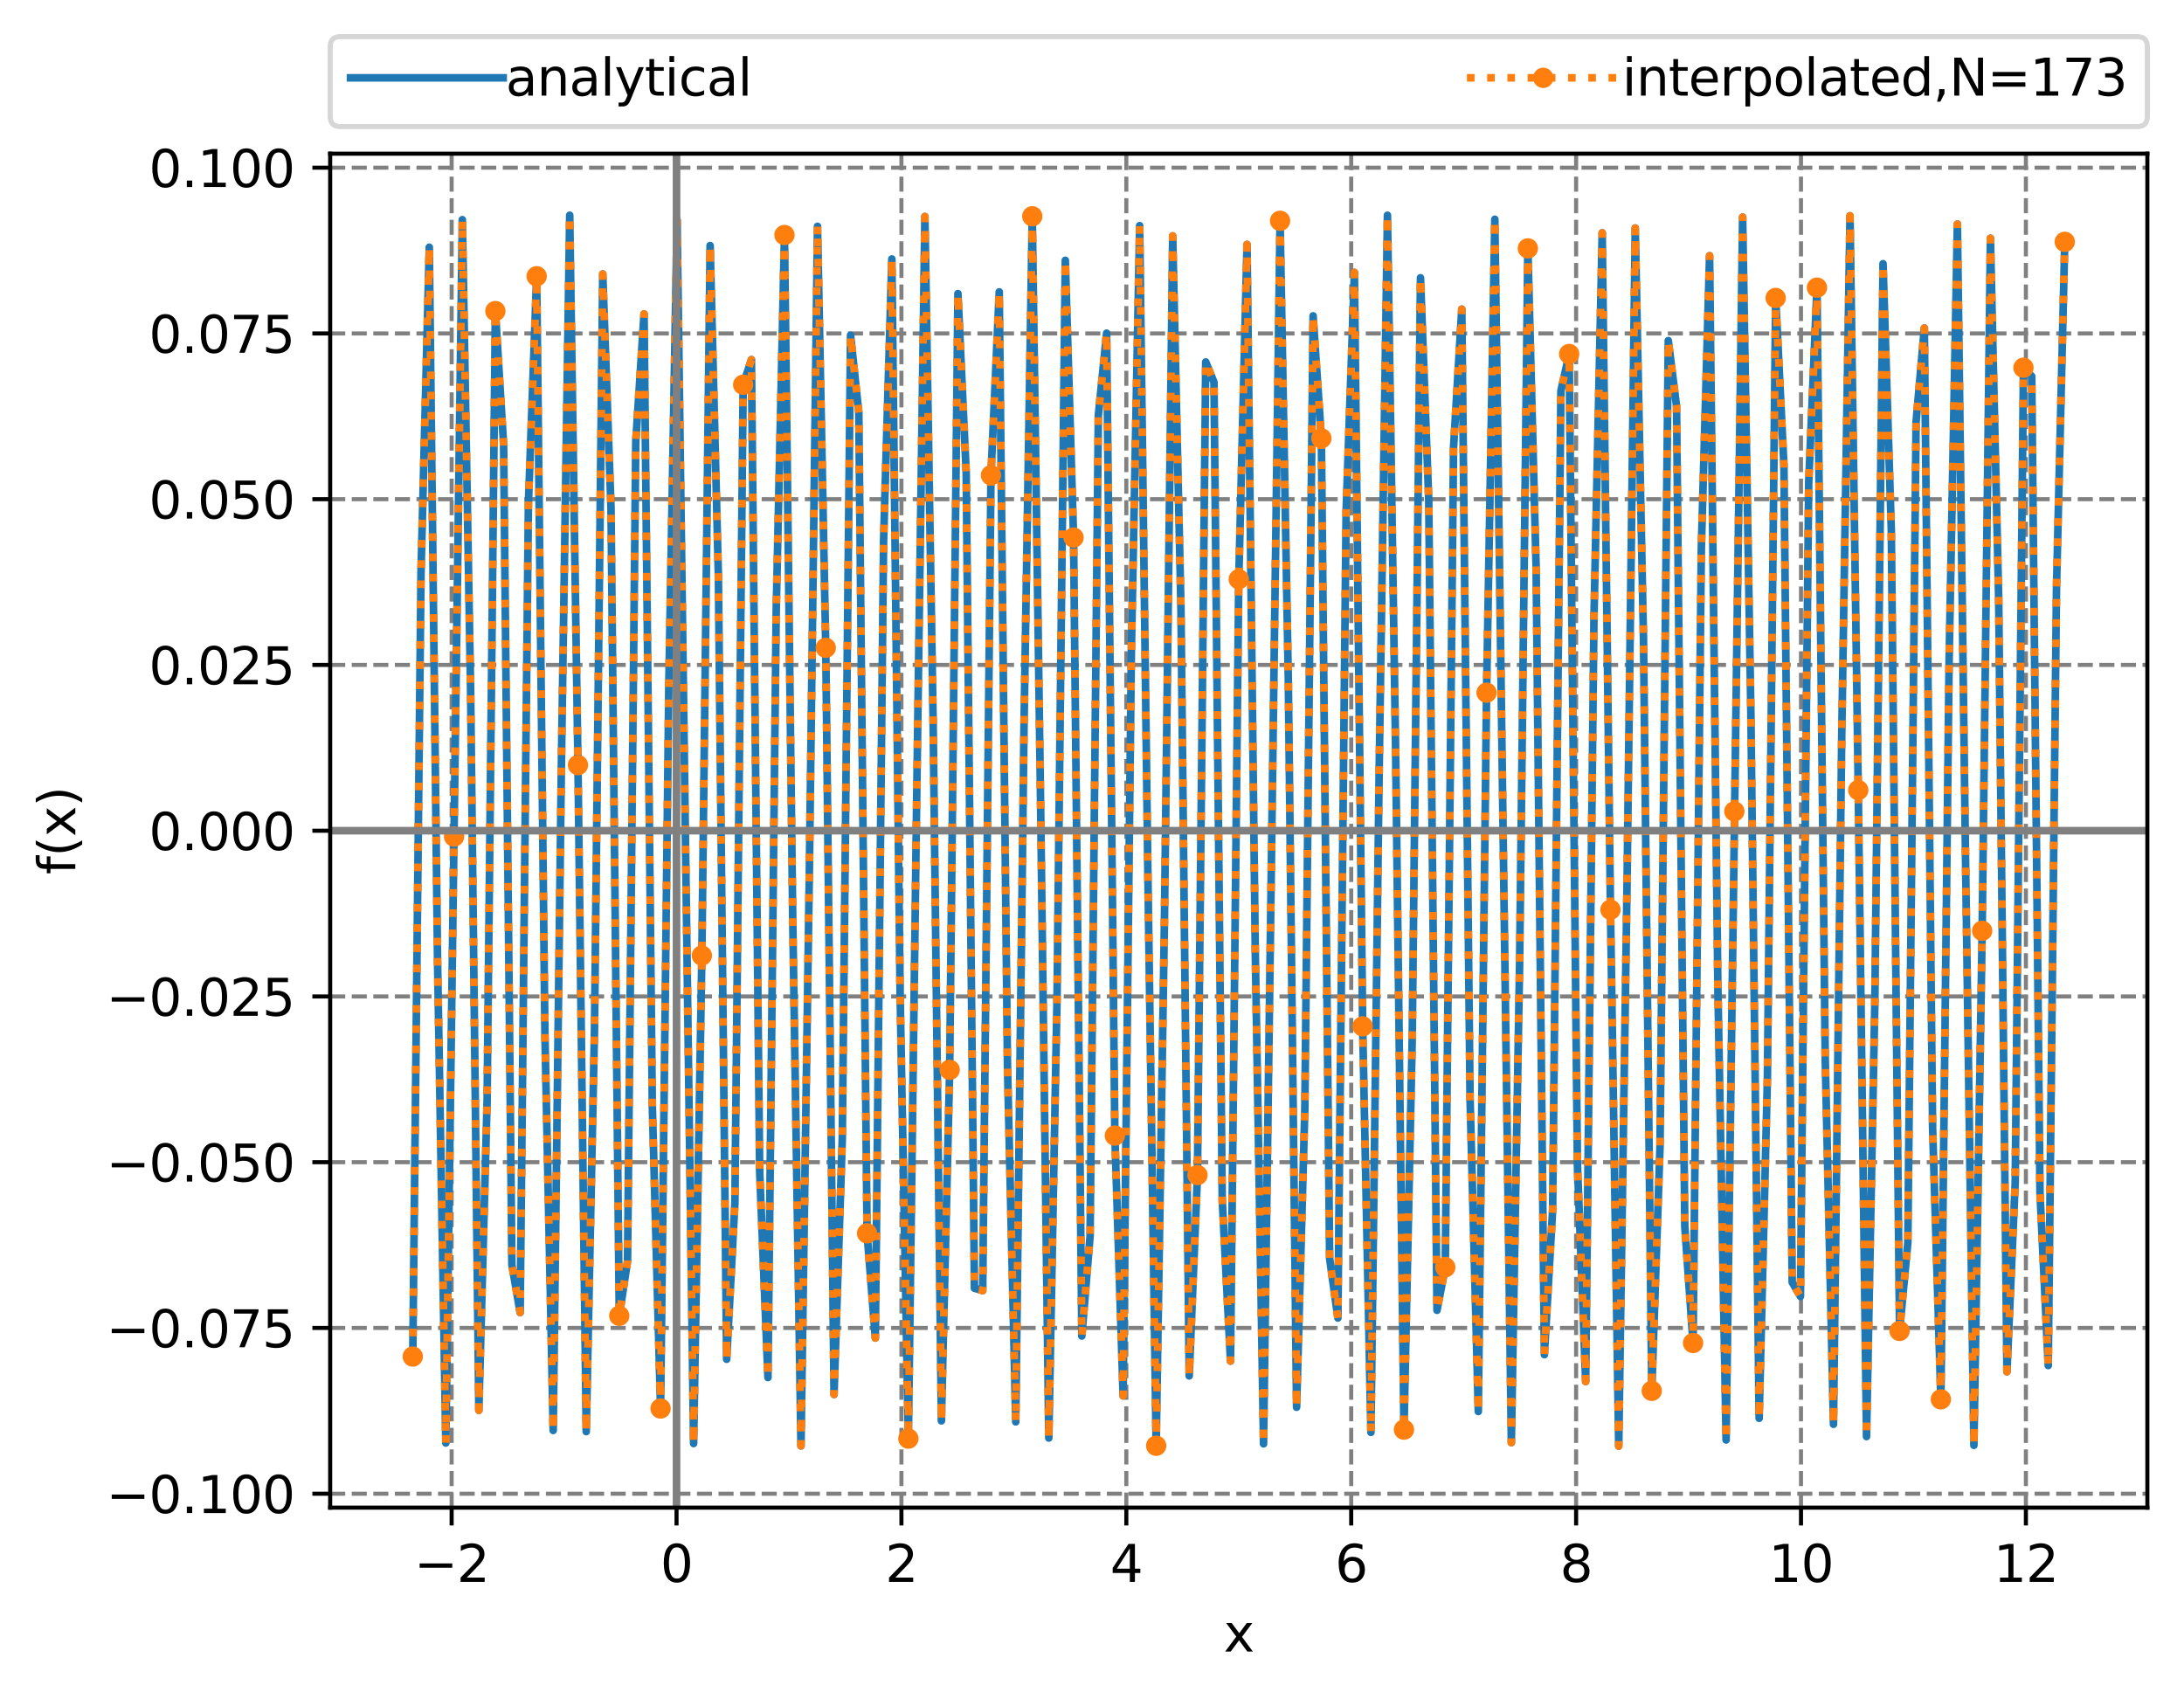 <?xml version="1.0" encoding="utf-8" standalone="no"?>
<!DOCTYPE svg PUBLIC "-//W3C//DTD SVG 1.1//EN"
  "http://www.w3.org/Graphics/SVG/1.1/DTD/svg11.dtd">
<svg xmlns:xlink="http://www.w3.org/1999/xlink" width="429.206pt" height="333.869pt" viewBox="0 0 429.206 333.869" xmlns="http://www.w3.org/2000/svg" version="1.1">
 <defs>
  <style type="text/css">*{stroke-linejoin: round; stroke-linecap: butt}</style>
 </defs>
 <g id="figure_1">
  <g id="patch_1">
   <path d="M 0 333.869 
L 429.206 333.869 
L 429.206 0 
L 0 0 
z
" style="fill: #ffffff"/>
  </g>
  <g id="axes_1">
   <g id="patch_2">
    <path d="M 64.886 296.312 
L 422.006 296.312 
L 422.006 30.2 
L 64.886 30.2 
z
" style="fill: #ffffff"/>
   </g>
   <g id="matplotlib.axis_1">
    <g id="xtick_1">
     <g id="line2d_1">
      <path d="M 88.757 296.312 
L 88.757 30.2 
" clip-path="url(#pdbbe44faf8)" style="fill: none; stroke-dasharray: 2.96,1.28; stroke-dashoffset: 0; stroke: #808080; stroke-width: 0.8"/>
     </g>
     <g id="line2d_2">
      <defs>
       <path id="m3c810ef6d4" d="M 0 0 
L 0 3.5 
" style="stroke: #000000; stroke-width: 0.8"/>
      </defs>
      <g>
       <use xlink:href="#m3c810ef6d4" x="88.757" y="296.312" style="stroke: #000000; stroke-width: 0.8"/>
      </g>
     </g>
     <g id="text_1">
      <!-- −2 -->
      <g transform="translate(81.386 310.911) scale(0.1 -0.1)">
       <defs>
        <path id="DejaVuSans-2212" d="M 678 2272 
L 4684 2272 
L 4684 1741 
L 678 1741 
L 678 2272 
z
" transform="scale(0.016)"/>
        <path id="DejaVuSans-32" d="M 1228 531 
L 3431 531 
L 3431 0 
L 469 0 
L 469 531 
Q 828 903 1448 1529 
Q 2069 2156 2228 2338 
Q 2531 2678 2651 2914 
Q 2772 3150 2772 3378 
Q 2772 3750 2511 3984 
Q 2250 4219 1831 4219 
Q 1534 4219 1204 4116 
Q 875 4013 500 3803 
L 500 4441 
Q 881 4594 1212 4672 
Q 1544 4750 1819 4750 
Q 2544 4750 2975 4387 
Q 3406 4025 3406 3419 
Q 3406 3131 3298 2873 
Q 3191 2616 2906 2266 
Q 2828 2175 2409 1742 
Q 1991 1309 1228 531 
z
" transform="scale(0.016)"/>
       </defs>
       <use xlink:href="#DejaVuSans-2212"/>
       <use xlink:href="#DejaVuSans-32" x="83.789"/>
      </g>
     </g>
    </g>
    <g id="xtick_2">
     <g id="line2d_3">
      <path d="M 132.954 296.312 
L 132.954 30.2 
" clip-path="url(#pdbbe44faf8)" style="fill: none; stroke-dasharray: 2.96,1.28; stroke-dashoffset: 0; stroke: #808080; stroke-width: 0.8"/>
     </g>
     <g id="line2d_4">
      <g>
       <use xlink:href="#m3c810ef6d4" x="132.954" y="296.312" style="stroke: #000000; stroke-width: 0.8"/>
      </g>
     </g>
     <g id="text_2">
      <!-- 0 -->
      <g transform="translate(129.773 310.911) scale(0.1 -0.1)">
       <defs>
        <path id="DejaVuSans-30" d="M 2034 4250 
Q 1547 4250 1301 3770 
Q 1056 3291 1056 2328 
Q 1056 1369 1301 889 
Q 1547 409 2034 409 
Q 2525 409 2770 889 
Q 3016 1369 3016 2328 
Q 3016 3291 2770 3770 
Q 2525 4250 2034 4250 
z
M 2034 4750 
Q 2819 4750 3233 4129 
Q 3647 3509 3647 2328 
Q 3647 1150 3233 529 
Q 2819 -91 2034 -91 
Q 1250 -91 836 529 
Q 422 1150 422 2328 
Q 422 3509 836 4129 
Q 1250 4750 2034 4750 
z
" transform="scale(0.016)"/>
       </defs>
       <use xlink:href="#DejaVuSans-30"/>
      </g>
     </g>
    </g>
    <g id="xtick_3">
     <g id="line2d_5">
      <path d="M 177.151 296.312 
L 177.151 30.2 
" clip-path="url(#pdbbe44faf8)" style="fill: none; stroke-dasharray: 2.96,1.28; stroke-dashoffset: 0; stroke: #808080; stroke-width: 0.8"/>
     </g>
     <g id="line2d_6">
      <g>
       <use xlink:href="#m3c810ef6d4" x="177.151" y="296.312" style="stroke: #000000; stroke-width: 0.8"/>
      </g>
     </g>
     <g id="text_3">
      <!-- 2 -->
      <g transform="translate(173.97 310.911) scale(0.1 -0.1)">
       <use xlink:href="#DejaVuSans-32"/>
      </g>
     </g>
    </g>
    <g id="xtick_4">
     <g id="line2d_7">
      <path d="M 221.348 296.312 
L 221.348 30.2 
" clip-path="url(#pdbbe44faf8)" style="fill: none; stroke-dasharray: 2.96,1.28; stroke-dashoffset: 0; stroke: #808080; stroke-width: 0.8"/>
     </g>
     <g id="line2d_8">
      <g>
       <use xlink:href="#m3c810ef6d4" x="221.348" y="296.312" style="stroke: #000000; stroke-width: 0.8"/>
      </g>
     </g>
     <g id="text_4">
      <!-- 4 -->
      <g transform="translate(218.166 310.911) scale(0.1 -0.1)">
       <defs>
        <path id="DejaVuSans-34" d="M 2419 4116 
L 825 1625 
L 2419 1625 
L 2419 4116 
z
M 2253 4666 
L 3047 4666 
L 3047 1625 
L 3713 1625 
L 3713 1100 
L 3047 1100 
L 3047 0 
L 2419 0 
L 2419 1100 
L 313 1100 
L 313 1709 
L 2253 4666 
z
" transform="scale(0.016)"/>
       </defs>
       <use xlink:href="#DejaVuSans-34"/>
      </g>
     </g>
    </g>
    <g id="xtick_5">
     <g id="line2d_9">
      <path d="M 265.544 296.312 
L 265.544 30.2 
" clip-path="url(#pdbbe44faf8)" style="fill: none; stroke-dasharray: 2.96,1.28; stroke-dashoffset: 0; stroke: #808080; stroke-width: 0.8"/>
     </g>
     <g id="line2d_10">
      <g>
       <use xlink:href="#m3c810ef6d4" x="265.544" y="296.312" style="stroke: #000000; stroke-width: 0.8"/>
      </g>
     </g>
     <g id="text_5">
      <!-- 6 -->
      <g transform="translate(262.363 310.911) scale(0.1 -0.1)">
       <defs>
        <path id="DejaVuSans-36" d="M 2113 2584 
Q 1688 2584 1439 2293 
Q 1191 2003 1191 1497 
Q 1191 994 1439 701 
Q 1688 409 2113 409 
Q 2538 409 2786 701 
Q 3034 994 3034 1497 
Q 3034 2003 2786 2293 
Q 2538 2584 2113 2584 
z
M 3366 4563 
L 3366 3988 
Q 3128 4100 2886 4159 
Q 2644 4219 2406 4219 
Q 1781 4219 1451 3797 
Q 1122 3375 1075 2522 
Q 1259 2794 1537 2939 
Q 1816 3084 2150 3084 
Q 2853 3084 3261 2657 
Q 3669 2231 3669 1497 
Q 3669 778 3244 343 
Q 2819 -91 2113 -91 
Q 1303 -91 875 529 
Q 447 1150 447 2328 
Q 447 3434 972 4092 
Q 1497 4750 2381 4750 
Q 2619 4750 2861 4703 
Q 3103 4656 3366 4563 
z
" transform="scale(0.016)"/>
       </defs>
       <use xlink:href="#DejaVuSans-36"/>
      </g>
     </g>
    </g>
    <g id="xtick_6">
     <g id="line2d_11">
      <path d="M 309.741 296.312 
L 309.741 30.2 
" clip-path="url(#pdbbe44faf8)" style="fill: none; stroke-dasharray: 2.96,1.28; stroke-dashoffset: 0; stroke: #808080; stroke-width: 0.8"/>
     </g>
     <g id="line2d_12">
      <g>
       <use xlink:href="#m3c810ef6d4" x="309.741" y="296.312" style="stroke: #000000; stroke-width: 0.8"/>
      </g>
     </g>
     <g id="text_6">
      <!-- 8 -->
      <g transform="translate(306.56 310.911) scale(0.1 -0.1)">
       <defs>
        <path id="DejaVuSans-38" d="M 2034 2216 
Q 1584 2216 1326 1975 
Q 1069 1734 1069 1313 
Q 1069 891 1326 650 
Q 1584 409 2034 409 
Q 2484 409 2743 651 
Q 3003 894 3003 1313 
Q 3003 1734 2745 1975 
Q 2488 2216 2034 2216 
z
M 1403 2484 
Q 997 2584 770 2862 
Q 544 3141 544 3541 
Q 544 4100 942 4425 
Q 1341 4750 2034 4750 
Q 2731 4750 3128 4425 
Q 3525 4100 3525 3541 
Q 3525 3141 3298 2862 
Q 3072 2584 2669 2484 
Q 3125 2378 3379 2068 
Q 3634 1759 3634 1313 
Q 3634 634 3220 271 
Q 2806 -91 2034 -91 
Q 1263 -91 848 271 
Q 434 634 434 1313 
Q 434 1759 690 2068 
Q 947 2378 1403 2484 
z
M 1172 3481 
Q 1172 3119 1398 2916 
Q 1625 2713 2034 2713 
Q 2441 2713 2670 2916 
Q 2900 3119 2900 3481 
Q 2900 3844 2670 4047 
Q 2441 4250 2034 4250 
Q 1625 4250 1398 4047 
Q 1172 3844 1172 3481 
z
" transform="scale(0.016)"/>
       </defs>
       <use xlink:href="#DejaVuSans-38"/>
      </g>
     </g>
    </g>
    <g id="xtick_7">
     <g id="line2d_13">
      <path d="M 353.938 296.312 
L 353.938 30.2 
" clip-path="url(#pdbbe44faf8)" style="fill: none; stroke-dasharray: 2.96,1.28; stroke-dashoffset: 0; stroke: #808080; stroke-width: 0.8"/>
     </g>
     <g id="line2d_14">
      <g>
       <use xlink:href="#m3c810ef6d4" x="353.938" y="296.312" style="stroke: #000000; stroke-width: 0.8"/>
      </g>
     </g>
     <g id="text_7">
      <!-- 10 -->
      <g transform="translate(347.575 310.911) scale(0.1 -0.1)">
       <defs>
        <path id="DejaVuSans-31" d="M 794 531 
L 1825 531 
L 1825 4091 
L 703 3866 
L 703 4441 
L 1819 4666 
L 2450 4666 
L 2450 531 
L 3481 531 
L 3481 0 
L 794 0 
L 794 531 
z
" transform="scale(0.016)"/>
       </defs>
       <use xlink:href="#DejaVuSans-31"/>
       <use xlink:href="#DejaVuSans-30" x="63.623"/>
      </g>
     </g>
    </g>
    <g id="xtick_8">
     <g id="line2d_15">
      <path d="M 398.134 296.312 
L 398.134 30.2 
" clip-path="url(#pdbbe44faf8)" style="fill: none; stroke-dasharray: 2.96,1.28; stroke-dashoffset: 0; stroke: #808080; stroke-width: 0.8"/>
     </g>
     <g id="line2d_16">
      <g>
       <use xlink:href="#m3c810ef6d4" x="398.134" y="296.312" style="stroke: #000000; stroke-width: 0.8"/>
      </g>
     </g>
     <g id="text_8">
      <!-- 12 -->
      <g transform="translate(391.772 310.911) scale(0.1 -0.1)">
       <use xlink:href="#DejaVuSans-31"/>
       <use xlink:href="#DejaVuSans-32" x="63.623"/>
      </g>
     </g>
    </g>
    <g id="text_9">
     <!-- x -->
     <g transform="translate(240.487 324.589) scale(0.1 -0.1)">
      <defs>
       <path id="DejaVuSans-78" d="M 3513 3500 
L 2247 1797 
L 3578 0 
L 2900 0 
L 1881 1375 
L 863 0 
L 184 0 
L 1544 1831 
L 300 3500 
L 978 3500 
L 1906 2253 
L 2834 3500 
L 3513 3500 
z
" transform="scale(0.016)"/>
      </defs>
      <use xlink:href="#DejaVuSans-78"/>
     </g>
    </g>
   </g>
   <g id="matplotlib.axis_2">
    <g id="ytick_1">
     <g id="line2d_17">
      <path d="M 64.886 293.573 
L 422.006 293.573 
" clip-path="url(#pdbbe44faf8)" style="fill: none; stroke-dasharray: 2.96,1.28; stroke-dashoffset: 0; stroke: #808080; stroke-width: 0.8"/>
     </g>
     <g id="line2d_18">
      <defs>
       <path id="m971dfb8fcc" d="M 0 0 
L -3.5 0 
" style="stroke: #000000; stroke-width: 0.8"/>
      </defs>
      <g>
       <use xlink:href="#m971dfb8fcc" x="64.886" y="293.573" style="stroke: #000000; stroke-width: 0.8"/>
      </g>
     </g>
     <g id="text_10">
      <!-- −0.100 -->
      <g transform="translate(20.878 297.372) scale(0.1 -0.1)">
       <defs>
        <path id="DejaVuSans-2e" d="M 684 794 
L 1344 794 
L 1344 0 
L 684 0 
L 684 794 
z
" transform="scale(0.016)"/>
       </defs>
       <use xlink:href="#DejaVuSans-2212"/>
       <use xlink:href="#DejaVuSans-30" x="83.789"/>
       <use xlink:href="#DejaVuSans-2e" x="147.412"/>
       <use xlink:href="#DejaVuSans-31" x="179.199"/>
       <use xlink:href="#DejaVuSans-30" x="242.822"/>
       <use xlink:href="#DejaVuSans-30" x="306.445"/>
      </g>
     </g>
    </g>
    <g id="ytick_2">
     <g id="line2d_19">
      <path d="M 64.886 260.996 
L 422.006 260.996 
" clip-path="url(#pdbbe44faf8)" style="fill: none; stroke-dasharray: 2.96,1.28; stroke-dashoffset: 0; stroke: #808080; stroke-width: 0.8"/>
     </g>
     <g id="line2d_20">
      <g>
       <use xlink:href="#m971dfb8fcc" x="64.886" y="260.996" style="stroke: #000000; stroke-width: 0.8"/>
      </g>
     </g>
     <g id="text_11">
      <!-- −0.075 -->
      <g transform="translate(20.878 264.795) scale(0.1 -0.1)">
       <defs>
        <path id="DejaVuSans-37" d="M 525 4666 
L 3525 4666 
L 3525 4397 
L 1831 0 
L 1172 0 
L 2766 4134 
L 525 4134 
L 525 4666 
z
" transform="scale(0.016)"/>
        <path id="DejaVuSans-35" d="M 691 4666 
L 3169 4666 
L 3169 4134 
L 1269 4134 
L 1269 2991 
Q 1406 3038 1543 3061 
Q 1681 3084 1819 3084 
Q 2600 3084 3056 2656 
Q 3513 2228 3513 1497 
Q 3513 744 3044 326 
Q 2575 -91 1722 -91 
Q 1428 -91 1123 -41 
Q 819 9 494 109 
L 494 744 
Q 775 591 1075 516 
Q 1375 441 1709 441 
Q 2250 441 2565 725 
Q 2881 1009 2881 1497 
Q 2881 1984 2565 2268 
Q 2250 2553 1709 2553 
Q 1456 2553 1204 2497 
Q 953 2441 691 2322 
L 691 4666 
z
" transform="scale(0.016)"/>
       </defs>
       <use xlink:href="#DejaVuSans-2212"/>
       <use xlink:href="#DejaVuSans-30" x="83.789"/>
       <use xlink:href="#DejaVuSans-2e" x="147.412"/>
       <use xlink:href="#DejaVuSans-30" x="179.199"/>
       <use xlink:href="#DejaVuSans-37" x="242.822"/>
       <use xlink:href="#DejaVuSans-35" x="306.445"/>
      </g>
     </g>
    </g>
    <g id="ytick_3">
     <g id="line2d_21">
      <path d="M 64.886 228.419 
L 422.006 228.419 
" clip-path="url(#pdbbe44faf8)" style="fill: none; stroke-dasharray: 2.96,1.28; stroke-dashoffset: 0; stroke: #808080; stroke-width: 0.8"/>
     </g>
     <g id="line2d_22">
      <g>
       <use xlink:href="#m971dfb8fcc" x="64.886" y="228.419" style="stroke: #000000; stroke-width: 0.8"/>
      </g>
     </g>
     <g id="text_12">
      <!-- −0.050 -->
      <g transform="translate(20.878 232.218) scale(0.1 -0.1)">
       <use xlink:href="#DejaVuSans-2212"/>
       <use xlink:href="#DejaVuSans-30" x="83.789"/>
       <use xlink:href="#DejaVuSans-2e" x="147.412"/>
       <use xlink:href="#DejaVuSans-30" x="179.199"/>
       <use xlink:href="#DejaVuSans-35" x="242.822"/>
       <use xlink:href="#DejaVuSans-30" x="306.445"/>
      </g>
     </g>
    </g>
    <g id="ytick_4">
     <g id="line2d_23">
      <path d="M 64.886 195.842 
L 422.006 195.842 
" clip-path="url(#pdbbe44faf8)" style="fill: none; stroke-dasharray: 2.96,1.28; stroke-dashoffset: 0; stroke: #808080; stroke-width: 0.8"/>
     </g>
     <g id="line2d_24">
      <g>
       <use xlink:href="#m971dfb8fcc" x="64.886" y="195.842" style="stroke: #000000; stroke-width: 0.8"/>
      </g>
     </g>
     <g id="text_13">
      <!-- −0.025 -->
      <g transform="translate(20.878 199.641) scale(0.1 -0.1)">
       <use xlink:href="#DejaVuSans-2212"/>
       <use xlink:href="#DejaVuSans-30" x="83.789"/>
       <use xlink:href="#DejaVuSans-2e" x="147.412"/>
       <use xlink:href="#DejaVuSans-30" x="179.199"/>
       <use xlink:href="#DejaVuSans-32" x="242.822"/>
       <use xlink:href="#DejaVuSans-35" x="306.445"/>
      </g>
     </g>
    </g>
    <g id="ytick_5">
     <g id="line2d_25">
      <path d="M 64.886 163.265 
L 422.006 163.265 
" clip-path="url(#pdbbe44faf8)" style="fill: none; stroke-dasharray: 2.96,1.28; stroke-dashoffset: 0; stroke: #808080; stroke-width: 0.8"/>
     </g>
     <g id="line2d_26">
      <g>
       <use xlink:href="#m971dfb8fcc" x="64.886" y="163.265" style="stroke: #000000; stroke-width: 0.8"/>
      </g>
     </g>
     <g id="text_14">
      <!-- 0.000 -->
      <g transform="translate(29.258 167.064) scale(0.1 -0.1)">
       <use xlink:href="#DejaVuSans-30"/>
       <use xlink:href="#DejaVuSans-2e" x="63.623"/>
       <use xlink:href="#DejaVuSans-30" x="95.41"/>
       <use xlink:href="#DejaVuSans-30" x="159.033"/>
       <use xlink:href="#DejaVuSans-30" x="222.656"/>
      </g>
     </g>
    </g>
    <g id="ytick_6">
     <g id="line2d_27">
      <path d="M 64.886 130.688 
L 422.006 130.688 
" clip-path="url(#pdbbe44faf8)" style="fill: none; stroke-dasharray: 2.96,1.28; stroke-dashoffset: 0; stroke: #808080; stroke-width: 0.8"/>
     </g>
     <g id="line2d_28">
      <g>
       <use xlink:href="#m971dfb8fcc" x="64.886" y="130.688" style="stroke: #000000; stroke-width: 0.8"/>
      </g>
     </g>
     <g id="text_15">
      <!-- 0.025 -->
      <g transform="translate(29.258 134.487) scale(0.1 -0.1)">
       <use xlink:href="#DejaVuSans-30"/>
       <use xlink:href="#DejaVuSans-2e" x="63.623"/>
       <use xlink:href="#DejaVuSans-30" x="95.41"/>
       <use xlink:href="#DejaVuSans-32" x="159.033"/>
       <use xlink:href="#DejaVuSans-35" x="222.656"/>
      </g>
     </g>
    </g>
    <g id="ytick_7">
     <g id="line2d_29">
      <path d="M 64.886 98.111 
L 422.006 98.111 
" clip-path="url(#pdbbe44faf8)" style="fill: none; stroke-dasharray: 2.96,1.28; stroke-dashoffset: 0; stroke: #808080; stroke-width: 0.8"/>
     </g>
     <g id="line2d_30">
      <g>
       <use xlink:href="#m971dfb8fcc" x="64.886" y="98.111" style="stroke: #000000; stroke-width: 0.8"/>
      </g>
     </g>
     <g id="text_16">
      <!-- 0.050 -->
      <g transform="translate(29.258 101.911) scale(0.1 -0.1)">
       <use xlink:href="#DejaVuSans-30"/>
       <use xlink:href="#DejaVuSans-2e" x="63.623"/>
       <use xlink:href="#DejaVuSans-30" x="95.41"/>
       <use xlink:href="#DejaVuSans-35" x="159.033"/>
       <use xlink:href="#DejaVuSans-30" x="222.656"/>
      </g>
     </g>
    </g>
    <g id="ytick_8">
     <g id="line2d_31">
      <path d="M 64.886 65.534 
L 422.006 65.534 
" clip-path="url(#pdbbe44faf8)" style="fill: none; stroke-dasharray: 2.96,1.28; stroke-dashoffset: 0; stroke: #808080; stroke-width: 0.8"/>
     </g>
     <g id="line2d_32">
      <g>
       <use xlink:href="#m971dfb8fcc" x="64.886" y="65.534" style="stroke: #000000; stroke-width: 0.8"/>
      </g>
     </g>
     <g id="text_17">
      <!-- 0.075 -->
      <g transform="translate(29.258 69.334) scale(0.1 -0.1)">
       <use xlink:href="#DejaVuSans-30"/>
       <use xlink:href="#DejaVuSans-2e" x="63.623"/>
       <use xlink:href="#DejaVuSans-30" x="95.41"/>
       <use xlink:href="#DejaVuSans-37" x="159.033"/>
       <use xlink:href="#DejaVuSans-35" x="222.656"/>
      </g>
     </g>
    </g>
    <g id="ytick_9">
     <g id="line2d_33">
      <path d="M 64.886 32.957 
L 422.006 32.957 
" clip-path="url(#pdbbe44faf8)" style="fill: none; stroke-dasharray: 2.96,1.28; stroke-dashoffset: 0; stroke: #808080; stroke-width: 0.8"/>
     </g>
     <g id="line2d_34">
      <g>
       <use xlink:href="#m971dfb8fcc" x="64.886" y="32.957" style="stroke: #000000; stroke-width: 0.8"/>
      </g>
     </g>
     <g id="text_18">
      <!-- 0.100 -->
      <g transform="translate(29.258 36.757) scale(0.1 -0.1)">
       <use xlink:href="#DejaVuSans-30"/>
       <use xlink:href="#DejaVuSans-2e" x="63.623"/>
       <use xlink:href="#DejaVuSans-31" x="95.41"/>
       <use xlink:href="#DejaVuSans-30" x="159.033"/>
       <use xlink:href="#DejaVuSans-30" x="222.656"/>
      </g>
     </g>
    </g>
    <g id="text_19">
     <!-- f(x) -->
     <g transform="translate(14.798 171.877) rotate(-90) scale(0.1 -0.1)">
      <defs>
       <path id="DejaVuSans-66" d="M 2375 4863 
L 2375 4384 
L 1825 4384 
Q 1516 4384 1395 4259 
Q 1275 4134 1275 3809 
L 1275 3500 
L 2222 3500 
L 2222 3053 
L 1275 3053 
L 1275 0 
L 697 0 
L 697 3053 
L 147 3053 
L 147 3500 
L 697 3500 
L 697 3744 
Q 697 4328 969 4595 
Q 1241 4863 1831 4863 
L 2375 4863 
z
" transform="scale(0.016)"/>
       <path id="DejaVuSans-28" d="M 1984 4856 
Q 1566 4138 1362 3434 
Q 1159 2731 1159 2009 
Q 1159 1288 1364 580 
Q 1569 -128 1984 -844 
L 1484 -844 
Q 1016 -109 783 600 
Q 550 1309 550 2009 
Q 550 2706 781 3412 
Q 1013 4119 1484 4856 
L 1984 4856 
z
" transform="scale(0.016)"/>
       <path id="DejaVuSans-29" d="M 513 4856 
L 1013 4856 
Q 1481 4119 1714 3412 
Q 1947 2706 1947 2009 
Q 1947 1309 1714 600 
Q 1481 -109 1013 -844 
L 513 -844 
Q 928 -128 1133 580 
Q 1338 1288 1338 2009 
Q 1338 2731 1133 3434 
Q 928 4138 513 4856 
z
" transform="scale(0.016)"/>
      </defs>
      <use xlink:href="#DejaVuSans-66"/>
      <use xlink:href="#DejaVuSans-28" x="35.205"/>
      <use xlink:href="#DejaVuSans-78" x="74.219"/>
      <use xlink:href="#DejaVuSans-29" x="133.398"/>
     </g>
    </g>
   </g>
   <g id="line2d_35">
    <path d="M 81.119 266.615 
L 82.742 112.255 
L 84.365 48.593 
L 85.988 188.822 
L 87.612 283.61 
L 90.858 43.176 
L 92.482 135.454 
L 94.105 277.181 
L 95.728 216.361 
L 97.351 61.135 
L 98.975 87.499 
L 100.598 248.578 
L 102.221 257.967 
L 103.844 98.973 
L 105.468 54.292 
L 107.091 203.369 
L 108.714 281.14 
L 110.338 149.325 
L 111.961 42.296 
L 113.584 150.354 
L 115.207 281.368 
L 116.831 202.391 
L 118.454 53.847 
L 120.077 99.853 
L 121.7 258.608 
L 123.324 247.841 
L 124.947 86.695 
L 126.57 61.694 
L 128.194 217.29 
L 129.817 276.828 
L 131.44 134.447 
L 133.063 43.306 
L 136.31 283.711 
L 137.933 187.809 
L 139.556 48.267 
L 141.18 113.196 
L 142.803 267.15 
L 144.426 236.393 
L 146.05 75.613 
L 147.673 70.681 
L 149.296 230.367 
L 150.919 270.743 
L 152.543 120.019 
L 154.166 46.188 
L 155.789 180.524 
L 157.412 284.173 
L 159.036 172.844 
L 160.659 44.483 
L 162.282 127.321 
L 163.906 274.069 
L 165.529 223.804 
L 167.152 65.899 
L 168.775 81.115 
L 170.399 242.397 
L 172.022 262.98 
L 173.645 106.267 
L 175.268 50.898 
L 176.892 195.322 
L 178.515 282.747 
L 180.138 157.729 
L 181.762 42.554 
L 183.385 142.007 
L 185.008 279.258 
L 186.631 210.269 
L 188.255 57.706 
L 189.878 92.831 
L 191.501 253.19 
L 193.124 253.66 
L 194.748 93.404 
L 196.371 57.364 
L 197.994 209.619 
L 199.618 279.456 
L 201.241 142.701 
L 202.864 42.51 
L 204.487 157.026 
L 206.111 282.635 
L 207.734 196 
L 209.357 51.161 
L 210.98 105.647 
L 212.604 262.58 
L 214.227 242.928 
L 215.85 81.633 
L 217.474 65.483 
L 219.097 223.193 
L 220.72 274.349 
L 222.343 127.994 
L 223.967 44.352 
L 225.59 172.142 
L 227.213 284.149 
L 228.836 181.221 
L 230.46 46.367 
L 232.083 119.362 
L 233.706 270.418 
L 235.33 230.952 
L 236.953 71.136 
L 238.576 75.129 
L 240.199 235.831 
L 241.823 267.509 
L 243.446 113.838 
L 245.069 48.05 
L 246.692 187.119 
L 248.316 283.774 
L 251.562 43.398 
L 253.186 133.764 
L 254.809 276.584 
L 256.432 217.919 
L 258.055 62.078 
L 259.679 86.151 
L 261.302 247.336 
L 262.925 259.04 
L 264.548 100.453 
L 266.172 53.548 
L 267.795 201.724 
L 269.418 281.518 
L 271.042 151.055 
L 272.665 42.301 
L 274.288 148.626 
L 275.911 280.979 
L 277.535 204.033 
L 279.158 54.6 
L 280.781 98.377 
L 282.404 257.527 
L 284.028 249.076 
L 285.651 88.05 
L 287.274 60.759 
L 288.898 215.728 
L 290.521 277.416 
L 292.144 136.14 
L 293.767 43.094 
L 297.014 283.537 
L 298.637 189.51 
L 300.26 48.819 
L 301.884 111.617 
L 303.507 266.247 
L 305.13 237.772 
L 306.754 76.821 
L 308.377 69.571 
L 310 228.913 
L 311.623 271.531 
L 313.247 121.649 
L 314.87 45.762 
L 316.493 178.8 
L 318.116 284.216 
L 319.74 174.577 
L 321.363 44.825 
L 322.986 125.663 
L 324.61 273.359 
L 326.233 225.304 
L 327.856 66.942 
L 329.479 79.846 
L 331.103 241.072 
L 332.726 263.955 
L 334.349 107.807 
L 335.972 50.266 
L 337.596 193.641 
L 339.219 283.007 
L 342.466 42.68 
L 344.089 140.297 
L 345.712 278.752 
L 347.335 211.867 
L 348.959 58.567 
L 350.582 91.423 
L 352.205 252.017 
L 353.828 254.807 
L 355.452 94.832 
L 357.075 56.534 
L 358.698 208.007 
L 360.322 279.928 
L 361.945 144.418 
L 363.568 42.419 
L 365.191 155.289 
L 366.815 282.341 
L 368.438 197.672 
L 370.061 51.827 
L 371.684 104.123 
L 373.308 261.576 
L 374.931 244.229 
L 376.554 82.925 
L 378.178 64.468 
L 379.801 221.675 
L 381.424 275.027 
L 383.047 129.662 
L 384.671 44.045 
L 386.294 170.405 
L 387.917 284.07 
L 389.54 182.939 
L 391.164 46.827 
L 392.787 117.746 
L 394.41 269.6 
L 396.034 232.387 
L 397.657 72.273 
L 399.28 73.946 
L 400.903 234.431 
L 402.527 268.381 
L 404.15 115.431 
L 405.773 47.532 
L 405.773 47.532 
" clip-path="url(#pdbbe44faf8)" style="fill: none; stroke: #1f77b4; stroke-width: 1.5; stroke-linecap: square"/>
   </g>
   <g id="line2d_36">
    <path d="M 81.119 266.615 
L 82.742 112.255 
L 84.365 48.593 
L 85.988 188.822 
L 87.612 283.61 
L 90.858 43.176 
L 92.482 135.454 
L 94.105 277.181 
L 95.728 216.361 
L 97.351 61.135 
L 98.975 87.499 
L 100.598 248.578 
L 102.221 257.967 
L 103.844 98.973 
L 105.468 54.292 
L 107.091 203.369 
L 108.714 281.14 
L 110.338 149.325 
L 111.961 42.296 
L 113.584 150.354 
L 115.207 281.368 
L 116.831 202.391 
L 118.454 53.847 
L 120.077 99.853 
L 121.7 258.608 
L 123.324 247.841 
L 124.947 86.695 
L 126.57 61.694 
L 128.194 217.29 
L 129.817 276.828 
L 131.44 134.447 
L 133.063 43.306 
L 136.31 283.711 
L 137.933 187.809 
L 139.556 48.267 
L 141.18 113.196 
L 142.803 267.15 
L 144.426 236.393 
L 146.05 75.613 
L 147.673 70.681 
L 149.296 230.367 
L 150.919 270.743 
L 152.543 120.019 
L 154.166 46.188 
L 155.789 180.524 
L 157.412 284.173 
L 159.036 172.844 
L 160.659 44.483 
L 162.282 127.321 
L 163.906 274.069 
L 165.529 223.804 
L 167.152 65.899 
L 168.775 81.115 
L 170.399 242.397 
L 172.022 262.98 
L 173.645 106.267 
L 175.268 50.898 
L 176.892 195.322 
L 178.515 282.747 
L 180.138 157.729 
L 181.762 42.554 
L 183.385 142.007 
L 185.008 279.258 
L 186.631 210.269 
L 188.255 57.706 
L 189.878 92.831 
L 191.501 253.19 
L 193.124 253.66 
L 194.748 93.404 
L 196.371 57.364 
L 197.994 209.619 
L 199.618 279.456 
L 201.241 142.701 
L 202.864 42.51 
L 204.487 157.026 
L 206.111 282.635 
L 207.734 196 
L 209.357 51.161 
L 210.98 105.647 
L 212.604 262.58 
L 214.227 242.928 
L 215.85 81.633 
L 217.474 65.483 
L 219.097 223.193 
L 220.72 274.349 
L 222.343 127.994 
L 223.967 44.352 
L 225.59 172.142 
L 227.213 284.149 
L 228.836 181.22 
L 230.46 46.367 
L 232.083 119.362 
L 233.706 270.418 
L 235.33 230.952 
L 236.953 71.136 
L 238.576 75.129 
L 240.199 235.831 
L 241.823 267.509 
L 243.446 113.838 
L 245.069 48.05 
L 246.692 187.119 
L 248.316 283.775 
L 251.562 43.398 
L 253.186 133.764 
L 254.809 276.584 
L 256.432 217.919 
L 258.055 62.078 
L 259.679 86.151 
L 261.302 247.336 
L 262.925 259.04 
L 264.548 100.453 
L 266.172 53.548 
L 267.795 201.724 
L 269.418 281.518 
L 271.042 151.055 
L 272.665 42.302 
L 274.288 148.626 
L 275.911 280.979 
L 277.535 204.033 
L 279.158 54.6 
L 280.781 98.377 
L 282.404 257.527 
L 284.028 249.076 
L 285.651 88.05 
L 287.274 60.759 
L 288.898 215.728 
L 290.521 277.416 
L 292.144 136.14 
L 293.767 43.093 
L 297.014 283.537 
L 298.637 189.51 
L 300.26 48.819 
L 301.884 111.617 
L 303.507 266.247 
L 305.13 237.772 
L 306.754 76.821 
L 308.377 69.571 
L 310 228.913 
L 311.623 271.531 
L 313.247 121.649 
L 314.87 45.762 
L 316.493 178.8 
L 318.116 284.216 
L 319.74 174.577 
L 321.363 44.825 
L 322.986 125.663 
L 324.61 273.359 
L 326.233 225.304 
L 327.856 66.942 
L 329.479 79.846 
L 331.103 241.072 
L 332.726 263.955 
L 334.349 107.807 
L 335.972 50.266 
L 337.596 193.641 
L 339.219 283.007 
L 342.466 42.681 
L 344.089 140.297 
L 345.712 278.752 
L 347.335 211.868 
L 348.959 58.567 
L 350.582 91.423 
L 352.205 252.017 
L 353.828 254.807 
L 355.452 94.832 
L 357.075 56.534 
L 358.698 208.007 
L 360.322 279.928 
L 361.945 144.418 
L 363.568 42.419 
L 365.191 155.289 
L 366.815 282.341 
L 368.438 197.672 
L 370.061 51.827 
L 371.684 104.123 
L 373.308 261.576 
L 374.931 244.229 
L 376.554 82.925 
L 378.178 64.469 
L 379.801 221.675 
L 381.424 275.027 
L 383.047 129.662 
L 384.671 44.045 
L 386.294 170.405 
L 387.917 284.07 
L 389.54 182.939 
L 391.164 46.827 
L 392.787 117.746 
L 394.41 269.6 
L 396.034 232.387 
L 397.657 72.273 
L 399.28 73.946 
L 400.903 234.431 
L 402.527 268.381 
L 404.15 115.431 
L 405.773 47.532 
L 405.773 47.532 
" clip-path="url(#pdbbe44faf8)" style="fill: none; stroke-dasharray: 1.5,2.475; stroke-dashoffset: 0; stroke: #ff7f0e; stroke-width: 1.5"/>
    <defs>
     <path id="m22bc68fe17" d="M 0 1.5 
C 0.398 1.5 0.779 1.342 1.061 1.061 
C 1.342 0.779 1.5 0.398 1.5 0 
C 1.5 -0.398 1.342 -0.779 1.061 -1.061 
C 0.779 -1.342 0.398 -1.5 0 -1.5 
C -0.398 -1.5 -0.779 -1.342 -1.061 -1.061 
C -1.342 -0.779 -1.5 -0.398 -1.5 0 
C -1.5 0.398 -1.342 0.779 -1.061 1.061 
C -0.779 1.342 -0.398 1.5 0 1.5 
z
" style="stroke: #ff7f0e"/>
    </defs>
    <g clip-path="url(#pdbbe44faf8)">
     <use xlink:href="#m22bc68fe17" x="81.119" y="266.615" style="fill: #ff7f0e; stroke: #ff7f0e"/>
     <use xlink:href="#m22bc68fe17" x="89.235" y="164.421" style="fill: #ff7f0e; stroke: #ff7f0e"/>
     <use xlink:href="#m22bc68fe17" x="97.351" y="61.135" style="fill: #ff7f0e; stroke: #ff7f0e"/>
     <use xlink:href="#m22bc68fe17" x="105.468" y="54.292" style="fill: #ff7f0e; stroke: #ff7f0e"/>
     <use xlink:href="#m22bc68fe17" x="113.584" y="150.354" style="fill: #ff7f0e; stroke: #ff7f0e"/>
     <use xlink:href="#m22bc68fe17" x="121.7" y="258.608" style="fill: #ff7f0e; stroke: #ff7f0e"/>
     <use xlink:href="#m22bc68fe17" x="129.817" y="276.828" style="fill: #ff7f0e; stroke: #ff7f0e"/>
     <use xlink:href="#m22bc68fe17" x="137.933" y="187.809" style="fill: #ff7f0e; stroke: #ff7f0e"/>
     <use xlink:href="#m22bc68fe17" x="146.05" y="75.613" style="fill: #ff7f0e; stroke: #ff7f0e"/>
     <use xlink:href="#m22bc68fe17" x="154.166" y="46.188" style="fill: #ff7f0e; stroke: #ff7f0e"/>
     <use xlink:href="#m22bc68fe17" x="162.282" y="127.321" style="fill: #ff7f0e; stroke: #ff7f0e"/>
     <use xlink:href="#m22bc68fe17" x="170.399" y="242.397" style="fill: #ff7f0e; stroke: #ff7f0e"/>
     <use xlink:href="#m22bc68fe17" x="178.515" y="282.747" style="fill: #ff7f0e; stroke: #ff7f0e"/>
     <use xlink:href="#m22bc68fe17" x="186.631" y="210.269" style="fill: #ff7f0e; stroke: #ff7f0e"/>
     <use xlink:href="#m22bc68fe17" x="194.748" y="93.404" style="fill: #ff7f0e; stroke: #ff7f0e"/>
     <use xlink:href="#m22bc68fe17" x="202.864" y="42.51" style="fill: #ff7f0e; stroke: #ff7f0e"/>
     <use xlink:href="#m22bc68fe17" x="210.98" y="105.647" style="fill: #ff7f0e; stroke: #ff7f0e"/>
     <use xlink:href="#m22bc68fe17" x="219.097" y="223.193" style="fill: #ff7f0e; stroke: #ff7f0e"/>
     <use xlink:href="#m22bc68fe17" x="227.213" y="284.149" style="fill: #ff7f0e; stroke: #ff7f0e"/>
     <use xlink:href="#m22bc68fe17" x="235.33" y="230.952" style="fill: #ff7f0e; stroke: #ff7f0e"/>
     <use xlink:href="#m22bc68fe17" x="243.446" y="113.838" style="fill: #ff7f0e; stroke: #ff7f0e"/>
     <use xlink:href="#m22bc68fe17" x="251.562" y="43.398" style="fill: #ff7f0e; stroke: #ff7f0e"/>
     <use xlink:href="#m22bc68fe17" x="259.679" y="86.151" style="fill: #ff7f0e; stroke: #ff7f0e"/>
     <use xlink:href="#m22bc68fe17" x="267.795" y="201.724" style="fill: #ff7f0e; stroke: #ff7f0e"/>
     <use xlink:href="#m22bc68fe17" x="275.911" y="280.979" style="fill: #ff7f0e; stroke: #ff7f0e"/>
     <use xlink:href="#m22bc68fe17" x="284.028" y="249.076" style="fill: #ff7f0e; stroke: #ff7f0e"/>
     <use xlink:href="#m22bc68fe17" x="292.144" y="136.14" style="fill: #ff7f0e; stroke: #ff7f0e"/>
     <use xlink:href="#m22bc68fe17" x="300.26" y="48.819" style="fill: #ff7f0e; stroke: #ff7f0e"/>
     <use xlink:href="#m22bc68fe17" x="308.377" y="69.571" style="fill: #ff7f0e; stroke: #ff7f0e"/>
     <use xlink:href="#m22bc68fe17" x="316.493" y="178.8" style="fill: #ff7f0e; stroke: #ff7f0e"/>
     <use xlink:href="#m22bc68fe17" x="324.61" y="273.359" style="fill: #ff7f0e; stroke: #ff7f0e"/>
     <use xlink:href="#m22bc68fe17" x="332.726" y="263.955" style="fill: #ff7f0e; stroke: #ff7f0e"/>
     <use xlink:href="#m22bc68fe17" x="340.842" y="159.468" style="fill: #ff7f0e; stroke: #ff7f0e"/>
     <use xlink:href="#m22bc68fe17" x="348.959" y="58.567" style="fill: #ff7f0e; stroke: #ff7f0e"/>
     <use xlink:href="#m22bc68fe17" x="357.075" y="56.534" style="fill: #ff7f0e; stroke: #ff7f0e"/>
     <use xlink:href="#m22bc68fe17" x="365.191" y="155.289" style="fill: #ff7f0e; stroke: #ff7f0e"/>
     <use xlink:href="#m22bc68fe17" x="373.308" y="261.576" style="fill: #ff7f0e; stroke: #ff7f0e"/>
     <use xlink:href="#m22bc68fe17" x="381.424" y="275.027" style="fill: #ff7f0e; stroke: #ff7f0e"/>
     <use xlink:href="#m22bc68fe17" x="389.54" y="182.939" style="fill: #ff7f0e; stroke: #ff7f0e"/>
     <use xlink:href="#m22bc68fe17" x="397.657" y="72.273" style="fill: #ff7f0e; stroke: #ff7f0e"/>
     <use xlink:href="#m22bc68fe17" x="405.773" y="47.532" style="fill: #ff7f0e; stroke: #ff7f0e"/>
    </g>
   </g>
   <g id="line2d_37">
    <path d="M 64.886 163.265 
L 422.006 163.265 
" clip-path="url(#pdbbe44faf8)" style="fill: none; stroke: #808080; stroke-width: 1.5; stroke-linecap: square"/>
   </g>
   <g id="line2d_38">
    <path d="M 132.954 296.312 
L 132.954 30.2 
" clip-path="url(#pdbbe44faf8)" style="fill: none; stroke: #808080; stroke-width: 1.5; stroke-linecap: square"/>
   </g>
   <g id="patch_3">
    <path d="M 64.886 296.312 
L 64.886 30.2 
" style="fill: none; stroke: #000000; stroke-width: 0.8; stroke-linejoin: miter; stroke-linecap: square"/>
   </g>
   <g id="patch_4">
    <path d="M 422.006 296.312 
L 422.006 30.2 
" style="fill: none; stroke: #000000; stroke-width: 0.8; stroke-linejoin: miter; stroke-linecap: square"/>
   </g>
   <g id="patch_5">
    <path d="M 64.886 296.312 
L 422.006 296.312 
" style="fill: none; stroke: #000000; stroke-width: 0.8; stroke-linejoin: miter; stroke-linecap: square"/>
   </g>
   <g id="patch_6">
    <path d="M 64.886 30.2 
L 422.006 30.2 
" style="fill: none; stroke: #000000; stroke-width: 0.8; stroke-linejoin: miter; stroke-linecap: square"/>
   </g>
   <g id="legend_1">
    <g id="patch_7">
     <path d="M 66.886 24.878 
L 420.006 24.878 
Q 422.006 24.878 422.006 22.878 
L 422.006 9.2 
Q 422.006 7.2 420.006 7.2 
L 66.886 7.2 
Q 64.886 7.2 64.886 9.2 
L 64.886 22.878 
Q 64.886 24.878 66.886 24.878 
z
" style="fill: #ffffff; opacity: 0.8; stroke: #cccccc; stroke-linejoin: miter"/>
    </g>
    <g id="line2d_39">
     <path d="M 68.886 15.298 
L 83.886 15.298 
L 98.886 15.298 
" style="fill: none; stroke: #1f77b4; stroke-width: 1.5; stroke-linecap: square"/>
    </g>
    <g id="text_20">
     <!-- analytical -->
     <g transform="translate(99.386 18.798) scale(0.1 -0.1)">
      <defs>
       <path id="DejaVuSans-61" d="M 2194 1759 
Q 1497 1759 1228 1600 
Q 959 1441 959 1056 
Q 959 750 1161 570 
Q 1363 391 1709 391 
Q 2188 391 2477 730 
Q 2766 1069 2766 1631 
L 2766 1759 
L 2194 1759 
z
M 3341 1997 
L 3341 0 
L 2766 0 
L 2766 531 
Q 2569 213 2275 61 
Q 1981 -91 1556 -91 
Q 1019 -91 701 211 
Q 384 513 384 1019 
Q 384 1609 779 1909 
Q 1175 2209 1959 2209 
L 2766 2209 
L 2766 2266 
Q 2766 2663 2505 2880 
Q 2244 3097 1772 3097 
Q 1472 3097 1187 3025 
Q 903 2953 641 2809 
L 641 3341 
Q 956 3463 1253 3523 
Q 1550 3584 1831 3584 
Q 2591 3584 2966 3190 
Q 3341 2797 3341 1997 
z
" transform="scale(0.016)"/>
       <path id="DejaVuSans-6e" d="M 3513 2113 
L 3513 0 
L 2938 0 
L 2938 2094 
Q 2938 2591 2744 2837 
Q 2550 3084 2163 3084 
Q 1697 3084 1428 2787 
Q 1159 2491 1159 1978 
L 1159 0 
L 581 0 
L 581 3500 
L 1159 3500 
L 1159 2956 
Q 1366 3272 1645 3428 
Q 1925 3584 2291 3584 
Q 2894 3584 3203 3211 
Q 3513 2838 3513 2113 
z
" transform="scale(0.016)"/>
       <path id="DejaVuSans-6c" d="M 603 4863 
L 1178 4863 
L 1178 0 
L 603 0 
L 603 4863 
z
" transform="scale(0.016)"/>
       <path id="DejaVuSans-79" d="M 2059 -325 
Q 1816 -950 1584 -1140 
Q 1353 -1331 966 -1331 
L 506 -1331 
L 506 -850 
L 844 -850 
Q 1081 -850 1212 -737 
Q 1344 -625 1503 -206 
L 1606 56 
L 191 3500 
L 800 3500 
L 1894 763 
L 2988 3500 
L 3597 3500 
L 2059 -325 
z
" transform="scale(0.016)"/>
       <path id="DejaVuSans-74" d="M 1172 4494 
L 1172 3500 
L 2356 3500 
L 2356 3053 
L 1172 3053 
L 1172 1153 
Q 1172 725 1289 603 
Q 1406 481 1766 481 
L 2356 481 
L 2356 0 
L 1766 0 
Q 1100 0 847 248 
Q 594 497 594 1153 
L 594 3053 
L 172 3053 
L 172 3500 
L 594 3500 
L 594 4494 
L 1172 4494 
z
" transform="scale(0.016)"/>
       <path id="DejaVuSans-69" d="M 603 3500 
L 1178 3500 
L 1178 0 
L 603 0 
L 603 3500 
z
M 603 4863 
L 1178 4863 
L 1178 4134 
L 603 4134 
L 603 4863 
z
" transform="scale(0.016)"/>
       <path id="DejaVuSans-63" d="M 3122 3366 
L 3122 2828 
Q 2878 2963 2633 3030 
Q 2388 3097 2138 3097 
Q 1578 3097 1268 2742 
Q 959 2388 959 1747 
Q 959 1106 1268 751 
Q 1578 397 2138 397 
Q 2388 397 2633 464 
Q 2878 531 3122 666 
L 3122 134 
Q 2881 22 2623 -34 
Q 2366 -91 2075 -91 
Q 1284 -91 818 406 
Q 353 903 353 1747 
Q 353 2603 823 3093 
Q 1294 3584 2113 3584 
Q 2378 3584 2631 3529 
Q 2884 3475 3122 3366 
z
" transform="scale(0.016)"/>
      </defs>
      <use xlink:href="#DejaVuSans-61"/>
      <use xlink:href="#DejaVuSans-6e" x="61.279"/>
      <use xlink:href="#DejaVuSans-61" x="124.658"/>
      <use xlink:href="#DejaVuSans-6c" x="185.938"/>
      <use xlink:href="#DejaVuSans-79" x="213.721"/>
      <use xlink:href="#DejaVuSans-74" x="272.9"/>
      <use xlink:href="#DejaVuSans-69" x="312.109"/>
      <use xlink:href="#DejaVuSans-63" x="339.893"/>
      <use xlink:href="#DejaVuSans-61" x="394.873"/>
      <use xlink:href="#DejaVuSans-6c" x="456.152"/>
     </g>
    </g>
    <g id="line2d_40">
     <path d="M 288.284 15.298 
L 303.284 15.298 
L 318.284 15.298 
" style="fill: none; stroke-dasharray: 1.5,2.475; stroke-dashoffset: 0; stroke: #ff7f0e; stroke-width: 1.5"/>
     <g>
      <use xlink:href="#m22bc68fe17" x="303.284" y="15.298" style="fill: #ff7f0e; stroke: #ff7f0e"/>
     </g>
    </g>
    <g id="text_21">
     <!-- interpolated,N=173 -->
     <g transform="translate(318.784 18.798) scale(0.1 -0.1)">
      <defs>
       <path id="DejaVuSans-65" d="M 3597 1894 
L 3597 1613 
L 953 1613 
Q 991 1019 1311 708 
Q 1631 397 2203 397 
Q 2534 397 2845 478 
Q 3156 559 3463 722 
L 3463 178 
Q 3153 47 2828 -22 
Q 2503 -91 2169 -91 
Q 1331 -91 842 396 
Q 353 884 353 1716 
Q 353 2575 817 3079 
Q 1281 3584 2069 3584 
Q 2775 3584 3186 3129 
Q 3597 2675 3597 1894 
z
M 3022 2063 
Q 3016 2534 2758 2815 
Q 2500 3097 2075 3097 
Q 1594 3097 1305 2825 
Q 1016 2553 972 2059 
L 3022 2063 
z
" transform="scale(0.016)"/>
       <path id="DejaVuSans-72" d="M 2631 2963 
Q 2534 3019 2420 3045 
Q 2306 3072 2169 3072 
Q 1681 3072 1420 2755 
Q 1159 2438 1159 1844 
L 1159 0 
L 581 0 
L 581 3500 
L 1159 3500 
L 1159 2956 
Q 1341 3275 1631 3429 
Q 1922 3584 2338 3584 
Q 2397 3584 2469 3576 
Q 2541 3569 2628 3553 
L 2631 2963 
z
" transform="scale(0.016)"/>
       <path id="DejaVuSans-70" d="M 1159 525 
L 1159 -1331 
L 581 -1331 
L 581 3500 
L 1159 3500 
L 1159 2969 
Q 1341 3281 1617 3432 
Q 1894 3584 2278 3584 
Q 2916 3584 3314 3078 
Q 3713 2572 3713 1747 
Q 3713 922 3314 415 
Q 2916 -91 2278 -91 
Q 1894 -91 1617 61 
Q 1341 213 1159 525 
z
M 3116 1747 
Q 3116 2381 2855 2742 
Q 2594 3103 2138 3103 
Q 1681 3103 1420 2742 
Q 1159 2381 1159 1747 
Q 1159 1113 1420 752 
Q 1681 391 2138 391 
Q 2594 391 2855 752 
Q 3116 1113 3116 1747 
z
" transform="scale(0.016)"/>
       <path id="DejaVuSans-6f" d="M 1959 3097 
Q 1497 3097 1228 2736 
Q 959 2375 959 1747 
Q 959 1119 1226 758 
Q 1494 397 1959 397 
Q 2419 397 2687 759 
Q 2956 1122 2956 1747 
Q 2956 2369 2687 2733 
Q 2419 3097 1959 3097 
z
M 1959 3584 
Q 2709 3584 3137 3096 
Q 3566 2609 3566 1747 
Q 3566 888 3137 398 
Q 2709 -91 1959 -91 
Q 1206 -91 779 398 
Q 353 888 353 1747 
Q 353 2609 779 3096 
Q 1206 3584 1959 3584 
z
" transform="scale(0.016)"/>
       <path id="DejaVuSans-64" d="M 2906 2969 
L 2906 4863 
L 3481 4863 
L 3481 0 
L 2906 0 
L 2906 525 
Q 2725 213 2448 61 
Q 2172 -91 1784 -91 
Q 1150 -91 751 415 
Q 353 922 353 1747 
Q 353 2572 751 3078 
Q 1150 3584 1784 3584 
Q 2172 3584 2448 3432 
Q 2725 3281 2906 2969 
z
M 947 1747 
Q 947 1113 1208 752 
Q 1469 391 1925 391 
Q 2381 391 2643 752 
Q 2906 1113 2906 1747 
Q 2906 2381 2643 2742 
Q 2381 3103 1925 3103 
Q 1469 3103 1208 2742 
Q 947 2381 947 1747 
z
" transform="scale(0.016)"/>
       <path id="DejaVuSans-2c" d="M 750 794 
L 1409 794 
L 1409 256 
L 897 -744 
L 494 -744 
L 750 256 
L 750 794 
z
" transform="scale(0.016)"/>
       <path id="DejaVuSans-4e" d="M 628 4666 
L 1478 4666 
L 3547 763 
L 3547 4666 
L 4159 4666 
L 4159 0 
L 3309 0 
L 1241 3903 
L 1241 0 
L 628 0 
L 628 4666 
z
" transform="scale(0.016)"/>
       <path id="DejaVuSans-3d" d="M 678 2906 
L 4684 2906 
L 4684 2381 
L 678 2381 
L 678 2906 
z
M 678 1631 
L 4684 1631 
L 4684 1100 
L 678 1100 
L 678 1631 
z
" transform="scale(0.016)"/>
       <path id="DejaVuSans-33" d="M 2597 2516 
Q 3050 2419 3304 2112 
Q 3559 1806 3559 1356 
Q 3559 666 3084 287 
Q 2609 -91 1734 -91 
Q 1441 -91 1130 -33 
Q 819 25 488 141 
L 488 750 
Q 750 597 1062 519 
Q 1375 441 1716 441 
Q 2309 441 2620 675 
Q 2931 909 2931 1356 
Q 2931 1769 2642 2001 
Q 2353 2234 1838 2234 
L 1294 2234 
L 1294 2753 
L 1863 2753 
Q 2328 2753 2575 2939 
Q 2822 3125 2822 3475 
Q 2822 3834 2567 4026 
Q 2313 4219 1838 4219 
Q 1578 4219 1281 4162 
Q 984 4106 628 3988 
L 628 4550 
Q 988 4650 1302 4700 
Q 1616 4750 1894 4750 
Q 2613 4750 3031 4423 
Q 3450 4097 3450 3541 
Q 3450 3153 3228 2886 
Q 3006 2619 2597 2516 
z
" transform="scale(0.016)"/>
      </defs>
      <use xlink:href="#DejaVuSans-69"/>
      <use xlink:href="#DejaVuSans-6e" x="27.783"/>
      <use xlink:href="#DejaVuSans-74" x="91.162"/>
      <use xlink:href="#DejaVuSans-65" x="130.371"/>
      <use xlink:href="#DejaVuSans-72" x="191.895"/>
      <use xlink:href="#DejaVuSans-70" x="233.008"/>
      <use xlink:href="#DejaVuSans-6f" x="296.484"/>
      <use xlink:href="#DejaVuSans-6c" x="357.666"/>
      <use xlink:href="#DejaVuSans-61" x="385.449"/>
      <use xlink:href="#DejaVuSans-74" x="446.729"/>
      <use xlink:href="#DejaVuSans-65" x="485.938"/>
      <use xlink:href="#DejaVuSans-64" x="547.461"/>
      <use xlink:href="#DejaVuSans-2c" x="610.938"/>
      <use xlink:href="#DejaVuSans-4e" x="642.725"/>
      <use xlink:href="#DejaVuSans-3d" x="717.529"/>
      <use xlink:href="#DejaVuSans-31" x="801.318"/>
      <use xlink:href="#DejaVuSans-37" x="864.941"/>
      <use xlink:href="#DejaVuSans-33" x="928.564"/>
     </g>
    </g>
   </g>
  </g>
 </g>
 <defs>
  <clipPath id="pdbbe44faf8">
   <rect x="64.886" y="30.2" width="357.12" height="266.112"/>
  </clipPath>
 </defs>
</svg>
